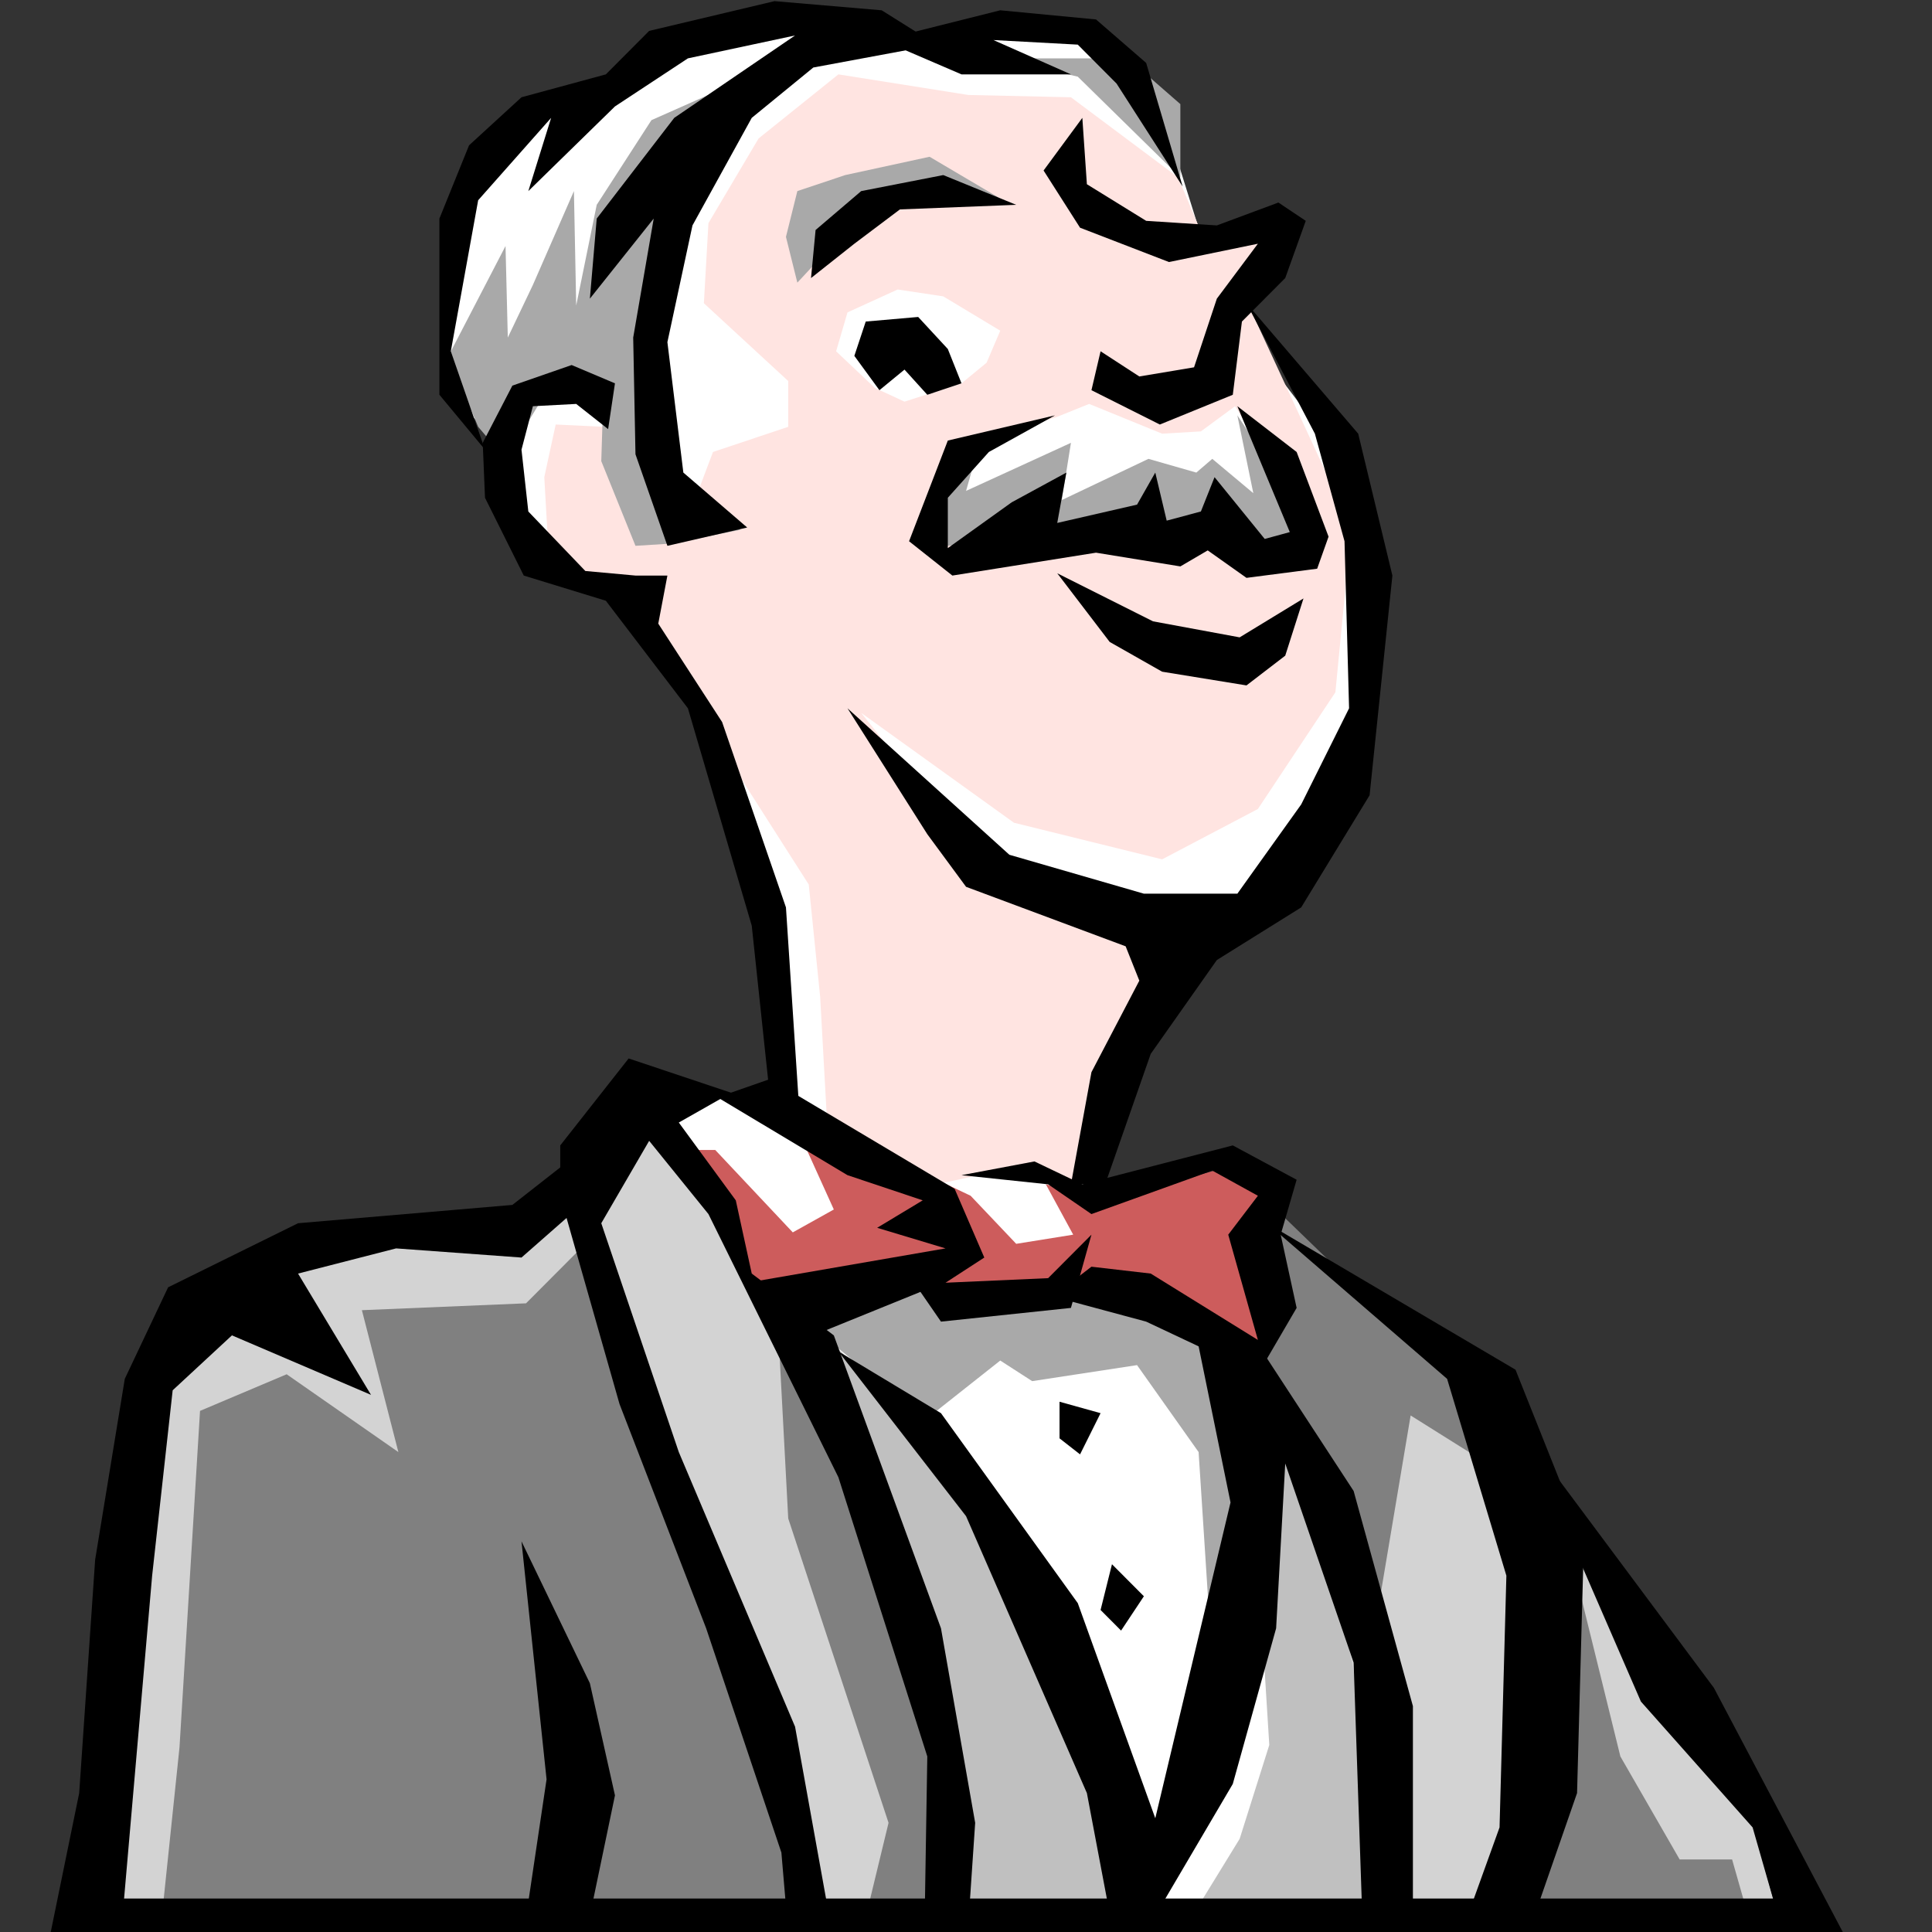 <?xml version="1.0" encoding="UTF-8" standalone="no"?>
<svg
   xmlns:dc="http://purl.org/dc/elements/1.1/"
   xmlns:cc="http://web.resource.org/cc/"
   xmlns:rdf="http://www.w3.org/1999/02/22-rdf-syntax-ns#"
   xmlns:svg="http://www.w3.org/2000/svg"
   xmlns="http://www.w3.org/2000/svg"
   xmlns:sodipodi="http://sodipodi.sourceforge.net/DTD/sodipodi-0.dtd"
   xmlns:inkscape="http://www.inkscape.org/namespaces/inkscape"
   width="191"
   height="191"
   id="svg2"
   sodipodi:version="0.32"
   inkscape:version="0.44.1"
   sodipodi:docname="butler.svg"
   sodipodi:docbase="C:\Documents and Settings\kohsuke\Desktop"
   version="1.0"
   inkscape:export-filename="C:\Documents and Settings\kohsuke\Desktop\butler.png"
   inkscape:export-xdpi="471.20001"
   inkscape:export-ydpi="471.20001">
  <rect width="100%" height="100%" fill="#333333" stroke="none"/>
  <defs
     id="defs135" />
  <sodipodi:namedview
     inkscape:window-height="573"
     inkscape:window-width="853"
     inkscape:pageshadow="2"
     inkscape:pageopacity="0.0"
     guidetolerance="10.0"
     gridtolerance="10.0"
     objecttolerance="10.0"
     borderopacity="1.0"
     bordercolor="#666666"
     pagecolor="#ffffff"
     id="base"
     inkscape:zoom="3.1567078"
     inkscape:cx="67.06864"
     inkscape:cy="-27.541232"
     inkscape:window-x="497"
     inkscape:window-y="211"
     inkscape:current-layer="svg2"
     height="191px"
     width="191px" />
  <desc
     id="desc4">wmf2svg</desc>
  <polygon
     points="30.54,502.384 0.113,505.552 22.426,511.208 178.396,510.529 327.154,510.529 331.887,507.136 282.978,504.873 248.267,501.479 205.669,504.873 179.298,504.873 149.547,500.801 30.54,502.384 30.54,502.384 "
     style="fill:#a9a9a9;fill-opacity:1;fill-rule:evenodd;stroke:none"
     id="polygon6"
     transform="translate(-146,0)" />
  <polygon
     points="122.049,150.116 118.668,145.365 111.456,144.46 107.849,149.437 109.427,190.614 109.878,215.502 129.261,229.303 179.298,236.316 201.386,458.945 198.005,484.737 186.285,495.597 174.565,500.122 177.72,507.588 206.57,504.647 229.785,494.918 284.781,503.063 303.037,496.502 272.159,491.977 259.086,479.307 221.221,490.846 213.107,479.76 246.464,421.388 262.016,234.28 308.672,179.528 287.936,139.935 253.001,121.156 261.115,92.649 273.286,88.124 280.273,74.775 281.4,48.983 266.75,29.752 260.664,10.294 255.029,4.186 234.744,3.281 222.122,1.697 211.98,3.733 203.415,10.294 194.85,12.331 192.371,20.023 190.342,34.729 191.244,39.707 195.301,43.779 195.977,51.471 200.034,57.128 209.5,60.521 217.614,72.739 222.122,91.065 222.122,108.486 212.656,108.486 205.443,113.011 178.171,135.41 154.956,203.284 134.671,199.438 124.077,170.252 122.049,150.116 122.049,150.116 "
     style="fill:white;fill-opacity:1;fill-rule:evenodd;stroke:none"
     id="polygon8"
     transform="translate(-146,0)" />
  <polygon
     points="205.218,482.248 223.475,482.248 223.024,487.452 211.98,492.203 205.218,482.248 205.218,482.248 "
     style="fill:#a9a9a9;fill-opacity:1;fill-rule:evenodd;stroke:none"
     id="polygon10"
     transform="translate(-146,0)" />
  <polygon
     points="234.293,479.76 232.49,485.868 244.21,487.678 251.198,479.307 234.293,479.76 234.293,479.76 "
     style="fill:#a9a9a9;fill-opacity:1;fill-rule:evenodd;stroke:none"
     id="polygon12"
     transform="translate(-146,0)" />
  <polygon
     points="179.298,502.158 184.707,499.217 194.85,500.122 194.174,497.859 204.316,496.954 202.062,490.62 196.653,491.072 188.99,495.597 198.231,484.511 209.05,486.547 212.881,491.977 227.306,487.452 229.109,503.063 220.544,505.099 219.868,508.719 204.542,511.434 175.692,506.683 179.298,502.158 179.298,502.158 "
     style="fill:#696969;fill-opacity:1;fill-rule:evenodd;stroke:none"
     id="polygon14"
     transform="translate(-146,0)" />
  <polygon
     points="231.814,487.678 244.661,488.357 252.325,478.402 259.988,479.76 251.423,491.751 259.537,490.393 262.692,496.049 269.68,496.502 279.146,499.217 309.348,496.276 301.46,506.457 278.695,508.719 262.692,504.194 253.001,506.457 231.814,504.421 228.208,491.072 231.814,487.678 231.814,487.678 "
     style="fill:#696969;fill-opacity:1;fill-rule:evenodd;stroke:none"
     id="polygon16"
     transform="translate(-146,0)" />
  <polygon
     points="113.033,451.252 106.497,441.75 106.046,421.84 108.976,416.184 122.725,411.206 139.179,419.804 141.883,428.854 137.375,440.166 136.699,452.384 144.813,456.909 161.943,469.126 163.07,488.81 155.407,504.647 29.188,505.552 55.784,498.086 66.603,485.416 84.634,480.212 99.961,470.483 110.554,468.673 111.456,456.909 113.033,451.252 113.033,451.252 "
     style="fill:#fffacd;fill-opacity:1;fill-rule:evenodd;stroke:none"
     id="polygon18"
     transform="translate(-146,0)" />
  <polygon
     points="126.106,419.351 127.684,414.148 139.179,420.709 142.785,427.949 135.798,441.75 136.699,453.741 133.318,454.872 123.176,454.872 118.668,440.166 124.077,433.605 117.09,423.424 129.712,427.949 126.106,419.351 126.106,419.351 "
     style="fill:#f0e68c;fill-opacity:1;fill-rule:evenodd;stroke:none"
     id="polygon20"
     transform="translate(-146,0)" />
  <polygon
     points="130.163,463.47 136.248,470.031 137.826,475.235 144.363,477.723 143.912,471.162 138.728,459.397 152.927,467.09 149.321,458.492 161.041,469.126 162.619,485.416 156.984,502.611 110.554,506.231 51.276,506.231 68.631,500.122 74.041,493.561 86.663,492.429 102.891,481.343 104.919,485.868 99.284,495.597 113.935,483.832 114.611,477.723 122.725,477.271 122.725,481.343 124.528,485.868 124.077,491.524 121.147,498.538 129.712,490.393 130.614,479.76 122.725,468.673 130.163,463.47 130.163,463.47 "
     style="fill:#f0e68c;fill-opacity:1;fill-rule:evenodd;stroke:none"
     id="polygon22"
     transform="translate(-146,0)" />
  <polygon
     points="119.57,148.08 111.906,150.116 110.554,192.65 115.513,415.279 126.557,413.243 123.627,159.166 119.57,148.08 119.57,148.08 "
     style="fill:#d2b48c;fill-opacity:1;fill-rule:evenodd;stroke:none"
     id="polygon24"
     transform="translate(-146,0)" />
  <polygon
     points="147.969,212.787 144.813,226.135 141.883,229.755 135.798,230.66 134.445,235.411 145.039,243.783 154.28,238.353 147.969,212.787 147.969,212.787 "
     style="fill:#a9a9a9;fill-opacity:1;fill-rule:evenodd;stroke:none"
     id="polygon26"
     transform="translate(-146,0)" />
  <polygon
     points="127.458,167.537 130.614,182.922 138.728,190.388 143.01,196.27 148.42,202.379 148.645,215.049 143.01,230.434 136.023,231.339 126.557,235.411 115.738,233.375 107.173,222.289 101.989,214.597 101.989,205.32 97.031,195.592 97.031,189.935 108.3,182.243 110.103,190.162 123.176,191.972 125.204,170.704 125.881,166.179 127.458,167.537 127.458,167.537 "
     style="fill:#ffe4e1;fill-opacity:1;fill-rule:evenodd;stroke:none"
     id="polygon28"
     transform="translate(-146,0)" />
  <polygon
     points="199.809,401.025 195.526,479.986 206.345,480.891 210.402,442.881 199.809,401.025 199.809,401.025 "
     style="fill:#ffe4e1;fill-opacity:1;fill-rule:evenodd;stroke:none"
     id="polygon30"
     transform="translate(-146,0)" />
  <polygon
     points="147.293,199.212 154.731,194.234 160.365,132.468 176.819,123.418 202.288,118.441 211.98,110.296 225.954,136.541 257.959,213.239 276.667,182.696 277.568,139.935 281.625,134.052 298.079,144.007 317.688,174.551 324.224,198.307 288.162,232.923 220.995,270.027 197.329,396.726 176.819,405.098 166.225,357.359 166.225,320.255 179.298,240.389 147.293,199.212 147.293,199.212 "
     style="fill:#d3d3d3;fill-opacity:1;fill-rule:evenodd;stroke:none"
     id="polygon32"
     transform="translate(-146,0)" />
  <polygon
     points="193.272,239.484 274.413,236.316 284.105,257.584 285.682,279.077 279.146,306.227 262.918,360.527 253.001,412.338 257.959,475.008 241.506,476.592 226.855,481.57 200.485,480.891 204.767,456.909 204.767,406.681 198.005,389.26 188.314,291.295 187.412,256.905 193.272,239.484 193.272,239.484 "
     style="fill:#bc8f8f;fill-opacity:1;fill-rule:evenodd;stroke:none"
     id="polygon34"
     transform="translate(-146,0)" />
  <polygon
     points="177.72,241.068 177.72,260.072 171.86,334.282 178.396,405.098 193.948,399.215 193.948,351.477 186.736,279.756 187.412,258.489 190.793,244.461 177.72,241.068 177.72,241.068 "
     style="fill:#696969;fill-opacity:1;fill-rule:evenodd;stroke:none"
     id="polygon36"
     transform="translate(-146,0)" />
  <polygon
     points="228.884,133.373 241.957,146.043 251.874,162.559 260.889,184.732 257.058,193.329 258.41,198.307 268.553,181.791 271.483,172.514 270.581,158.034 271.933,140.613 278.695,159.618 281.625,174.098 282.527,192.198 280.048,223.873 279.146,245.366 264.045,255.095 257.508,241.068 237.9,258.941 225.503,247.855 234.068,229.303 239.928,184.279 235.42,160.071 228.884,133.373 228.884,133.373 "
     style="fill:silver;fill-opacity:1;fill-rule:evenodd;stroke:none"
     id="polygon38"
     transform="translate(-146,0)" />
  <polygon
     points="234.519,135.41 247.366,132.016 259.988,132.016 267.426,144.912 267.426,161.202 260.439,183.148 249.394,154.641 234.519,135.41 234.519,135.41 "
     style="fill:white;fill-opacity:1;fill-rule:evenodd;stroke:none"
     id="polygon40"
     transform="translate(-146,0)" />
  <polygon
     points="237.449,140.387 244.887,134.505 248.042,136.541 258.41,134.957 264.496,143.555 266.073,167.989 270.581,135.862 257.058,126.36 239.026,125.907 225.954,130.885 237.449,140.387 237.449,140.387 "
     style="fill:#a9a9a9;fill-opacity:1;fill-rule:evenodd;stroke:none"
     id="polygon42"
     transform="translate(-146,0)" />
  <polygon
     points="148.194,203.284 156.759,201.7 170.733,206.904 161.718,192.198 163.746,172.741 165.775,139.482 174.339,135.862 185.384,143.555 181.777,129.527 198.005,128.848 204.993,121.835 208.824,141.066 224.827,176.587 227.982,204.415 233.843,180.207 223.925,150.116 222.798,128.848 231.814,149.437 241.506,181.564 237.449,215.728 233.392,230.886 224.827,247.855 211.303,260.977 186.961,241.068 159.238,242.425 152.251,228.398 148.194,203.284 148.194,203.284 "
     style="fill:gray;fill-opacity:1;fill-rule:evenodd;stroke:none"
     id="polygon44"
     transform="translate(-146,0)" />
  <polygon
     points="271.933,119.346 290.641,137.446 292.669,144.46 285.457,139.935 282.076,160.071 270.581,133.826 271.933,129.527 269.905,122.513 271.933,119.346 271.933,119.346 "
     style="fill:gray;fill-opacity:1;fill-rule:evenodd;stroke:none"
     id="polygon46"
     transform="translate(-146,0)" />
  <polygon
     points="301.234,153.509 306.193,173.646 312.053,183.827 317.237,183.827 321.745,199.664 311.151,220.253 296.501,227.493 290.19,251.928 285.006,256.905 275.089,237.448 280.498,220.931 298.53,181.791 301.234,153.509 301.234,153.509 "
     style="fill:gray;fill-opacity:1;fill-rule:evenodd;stroke:none"
     id="polygon48"
     transform="translate(-146,0)" />
  <polygon
     points="216.713,113.69 224.376,121.835 228.433,119.572 223.925,109.617 241.957,118.215 246.464,122.966 252.099,122.061 249.394,117.084 255.48,118.667 266.073,115.726 270.807,116.631 271.483,133.147 255.029,126.36 239.928,128.848 236.998,125.907 221.221,128.17 217.614,121.608 214.008,113.69 216.713,113.69 216.713,113.69 "
     style="fill:#cd5c5c;fill-opacity:1;fill-rule:evenodd;stroke:none"
     id="polygon50"
     transform="translate(-146,0)" />
  <polygon
     points="205.669,42.195 200.936,41.969 199.809,47.173 200.259,55.091 208.599,59.616 216.713,72.965 225.954,87.445 227.081,98.531 227.757,110.749 238.576,117.084 244.887,115.726 253.902,117.084 261.115,93.78 241.28,83.146 231.138,70.476 246.239,81.336 260.889,84.956 270.356,79.979 278.019,68.44 279.597,52.15 269.454,30.204 272.159,22.964 264.946,23.417 262.467,17.534 251.874,9.616 241.731,9.389 228.884,7.353 220.995,13.688 216.037,22.059 215.586,29.978 223.925,37.67 223.925,42.195 216.487,44.684 214.008,51.245 208.824,51.019 205.669,42.195 205.669,42.195 "
     style="fill:#ffe4e1;fill-opacity:1;fill-rule:evenodd;stroke:none"
     id="polygon52"
     transform="translate(-146,0)" />
  <polygon
     points="193.272,42.195 190.342,35.182 195.977,24.322 196.202,33.372 198.682,28.168 202.739,18.892 202.964,30.204 204.993,20.249 210.402,11.878 220.094,7.579 212.656,23.417 210.853,37.444 212.205,48.53 219.192,52.376 212.43,53.734 208.824,53.96 205.443,45.589 205.669,38.349 200.259,38.349 195.977,45.363 193.272,42.195 193.272,42.195 "
     style="fill:#a9a9a9;fill-opacity:1;fill-rule:evenodd;stroke:none"
     id="polygon54"
     transform="translate(-146,0)" />
  <polygon
     points="244.887,5.769 252.55,7.579 262.692,17.534 262.692,10.294 257.508,5.769 244.887,5.769 244.887,5.769 "
     style="fill:#a9a9a9;fill-opacity:1;fill-rule:evenodd;stroke:none"
     id="polygon56"
     transform="translate(-146,0)" />
  <polygon
     points="232.49,38.349 228.659,34.729 229.785,30.883 234.744,28.62 239.252,29.299 244.887,32.693 243.534,35.86 241.055,37.897 235.42,39.707 232.49,38.349 232.49,38.349 "
     style="fill:white;fill-opacity:1;fill-rule:evenodd;stroke:none"
     id="polygon58"
     transform="translate(-146,0)" />
  <polygon
     points="239.703,44.458 250.296,41.29 253.677,39.933 260.889,42.874 264.721,42.648 268.102,40.159 272.384,47.173 270.356,53.055 263.369,49.435 239.477,51.924 239.703,44.458 239.703,44.458 "
     style="fill:white;fill-opacity:1;fill-rule:evenodd;stroke:none"
     id="polygon60"
     transform="translate(-146,0)" />
  <polygon
     points="242.858,43.779 239.252,47.852 239.252,53.96 256.156,53.508 265.397,52.603 272.384,54.865 275.991,52.603 268.327,41.064 269.905,48.757 265.848,45.363 264.27,46.72 259.537,45.363 250.972,49.435 251.874,43.779 241.506,48.53 242.858,43.779 242.858,43.779 "
     style="fill:#a9a9a9;fill-opacity:1;fill-rule:evenodd;stroke:none"
     id="polygon62"
     transform="translate(-146,0)" />
  <polygon
     points="271.257,120.93 295.825,135.41 302.587,152.378 301.91,177.266 293.346,201.927 276.441,236.09 280.724,190.84 279.822,164.369 273.06,144.686 272.159,160.976 267.876,176.361 256.832,195.139 253.451,177.266 241.506,149.89 228.884,133.6 239.026,139.708 252.55,158.487 260.213,179.754 267.651,148.532 264.045,130.885 270.807,133.6 279.822,147.401 285.682,168.668 285.682,204.415 294.247,180.659 294.923,155.772 289.063,136.315 271.257,120.93 271.257,120.93 "
     style="fill:black;fill-opacity:1;fill-rule:evenodd;stroke:none"
     id="polygon64"
     transform="translate(-146,0)" />
  <polygon
     points="218.291,108.034 208.148,104.64 201.386,113.237 201.386,118.215 207.246,138.803 215.811,160.976 223.249,183.148 225.503,209.619 228.433,191.972 224.601,170.704 213.107,143.555 205.443,120.93 210.177,112.785 216.037,120.025 228.884,146.043 237.674,173.646 237.223,201.474 232.716,226.588 224.601,244.461 212.656,259.394 207.246,255.548 193.948,241.52 186.736,236.09 179.974,242.425 192.371,247.403 212.205,266.634 220.319,256.452 225.052,251.249 239.026,264.145 246.69,256 256.382,245.366 259.086,254.643 262.467,264.145 266.975,261.656 269.905,255.548 280.949,248.308 278.921,243.783 265.397,254.416 258.185,239.936 259.312,229.529 251.874,243.783 238.125,256.452 227.081,245.819 235.646,228.398 240.83,203.51 242.407,180.207 239.026,160.976 228.433,132.016 220.319,125.907 218.741,118.667 213.107,110.975 218.291,108.034 218.291,108.034 "
     style="fill:black;fill-opacity:1;fill-rule:evenodd;stroke:none"
     id="polygon66"
     transform="translate(-146,0)" />
  <polygon
     points="240.379,117.536 222.122,106.676 216.938,108.486 229.785,116.179 237.223,118.667 232.716,121.382 239.477,123.418 219.868,126.812 226.405,132.016 236.998,127.717 239.026,130.658 251.874,129.301 253.902,122.061 249.62,126.36 239.477,126.812 243.309,124.323 240.379,117.536 240.379,117.536 "
     style="fill:black;fill-opacity:1;fill-rule:evenodd;stroke:none"
     id="polygon68"
     transform="translate(-146,0)" />
  <polygon
     points="241.055,116.179 248.267,114.821 253.001,117.084 267.876,113.237 274.187,116.631 272.61,122.061 274.187,129.301 270.356,135.862 259.312,130.658 250.071,128.17 253.902,125.228 259.762,125.907 270.356,132.468 267.426,122.061 270.356,118.215 265.848,115.726 253.902,120.025 249.62,117.084 241.055,116.179 241.055,116.179 "
     style="fill:black;fill-opacity:1;fill-rule:evenodd;stroke:none"
     id="polygon70"
     transform="translate(-146,0)" />
  <polygon
     points="296.726,141.745 315.434,166.858 329.408,193.329 327.38,203.284 309.574,226.588 295.825,236.769 294.698,252.154 284.781,265.502 282.301,261.204 278.921,248.308 274.638,237.674 282.301,242.878 286.584,254.643 290.866,244.461 291.542,234.28 298.755,221.158 305.742,189.03 306.869,205.773 303.037,223.646 315.885,205.773 323.548,195.592 319.265,180.659 308.221,168.216 296.726,141.745 296.726,141.745 "
     style="fill:black;fill-opacity:1;fill-rule:evenodd;stroke:none"
     id="polygon72"
     transform="translate(-146,0)" />
  <polygon
     points="205.894,111.88 196.653,119.12 175.466,120.93 162.619,127.265 158.337,136.315 155.407,154.188 153.829,177.266 150.448,193.782 140.982,194.234 148.194,203.51 148.645,217.99 151.575,238.126 142.334,240.615 131.29,231.791 133.769,238.579 143.912,247.855 149.547,250.118 161.492,246.724 181.327,243.33 189.891,236.09 192.371,221.158 201.612,202.379 206.796,177.492 204.316,166.406 197.555,152.378 200.034,175.908 197.104,195.592 186.06,215.954 187.187,229.303 177.946,239.484 167.803,238.126 162.168,241.068 154.956,230.434 154.28,214.597 150.899,199.438 158.788,198.533 172.311,208.714 168.705,199.438 158.111,189.483 161.041,155.772 163.07,137.446 168.93,132.016 182.679,137.898 175.466,125.907 185.158,123.418 197.555,124.323 202.964,119.572 205.894,111.88 205.894,111.88 "
     style="fill:black;fill-opacity:1;fill-rule:evenodd;stroke:none"
     id="polygon74"
     transform="translate(-146,0)" />
  <polygon
     points="106.722,182.696 93.875,189.03 93.875,201.022 99.059,204.868 99.961,215.954 104.468,221.836 107.173,228.85 109.202,236.543 128.585,239.031 138.953,231.791 140.531,225.004 136.474,220.253 138.953,214.144 138.502,205.773 131.29,201.474 122.725,205.32 111.456,203.284 122.725,210.524 133.769,207.357 135.122,210.524 132.868,219.348 132.642,222.741 135.122,225.23 133.318,231.339 120.246,232.923 112.132,226.588 113.935,224.099 103.341,215.049 103.792,205.773 99.059,198.533 98.158,191.293 106.722,184.732 106.722,182.696 106.722,182.696 "
     style="fill:black;fill-opacity:1;fill-rule:evenodd;stroke:none"
     id="polygon76"
     transform="translate(-146,0)" />
  <polygon
     points="124.528,180.207 123.176,189.483 111.906,191.067 111.005,160.297 110.779,146.948 117.766,146.043 120.697,148.532 122.725,170.704 124.979,177.492 126.331,166.632 125.43,149.663 121.147,144.233 114.386,142.65 110.554,143.781 105.595,148.08 108.976,188.125 106.046,192.198 121.373,194.234 129.938,191.972 124.528,180.207 124.528,180.207 "
     style="fill:black;fill-opacity:1;fill-rule:evenodd;stroke:none"
     id="polygon78"
     transform="translate(-146,0)" />
  <polygon
     points="128.134,164.822 131.741,169.799 130.388,177.266 133.769,184.506 140.08,186.542 141.883,195.139 140.531,204.868 137.15,189.483 130.163,184.958 127.233,171.157 124.754,165.048 128.134,164.822 128.134,164.822 "
     style="fill:black;fill-opacity:1;fill-rule:evenodd;stroke:none"
     id="polygon80"
     transform="translate(-146,0)" />
  <polygon
     points="255.255,117.084 259.762,104.187 266.299,94.911 274.638,89.707 281.4,78.621 283.654,56.901 280.273,42.874 269.229,29.978 275.991,42.874 278.921,53.508 279.371,70.024 274.638,79.526 268.327,88.35 259.086,88.35 245.788,84.504 229.785,70.024 237.674,82.468 241.506,87.671 257.283,93.554 258.635,96.947 253.902,105.997 251.874,117.084 255.255,117.084 255.255,117.084 "
     style="fill:black;fill-opacity:1;fill-rule:evenodd;stroke:none"
     id="polygon82"
     transform="translate(-146,0)" />
  <polygon
     points="222.122,108.486 220.319,91.517 214.008,70.024 205.894,59.39 197.78,56.901 193.948,49.209 193.723,43.779 196.653,38.123 202.513,36.087 206.796,37.897 206.12,42.422 202.964,39.933 198.682,40.159 197.555,44.458 198.231,50.567 203.866,56.449 208.824,56.901 211.98,56.901 211.078,61.653 217.389,71.381 223.7,89.707 225.052,110.296 222.122,108.486 222.122,108.486 "
     style="fill:black;fill-opacity:1;fill-rule:evenodd;stroke:none"
     id="polygon84"
     transform="translate(-146,0)" />
  <polygon
     points="208.824,44.91 211.98,53.96 219.868,52.15 213.557,46.72 211.98,33.824 214.459,22.285 220.319,11.652 226.405,6.674 238.576,4.412 233.166,1.018 222.573,0.113 210.177,3.054 205.894,7.353 197.555,9.616 192.371,14.367 189.441,21.607 189.441,39.028 193.948,44.458 190.568,34.729 193.272,19.797 200.485,11.652 198.231,18.892 206.796,10.521 214.008,5.769 224.601,3.507 212.656,11.652 204.993,21.607 204.316,29.525 210.627,21.607 208.599,33.372 208.824,44.91 208.824,44.91 "
     style="fill:black;fill-opacity:1;fill-rule:evenodd;stroke:none"
     id="polygon86"
     transform="translate(-146,0)" />
  <polygon
     points="233.166,3.959 244.887,1.018 254.353,1.923 259.312,6.222 262.918,18.439 256.382,8.258 252.55,4.412 244.21,3.959 251.874,7.353 241.055,7.353 233.166,3.959 233.166,3.959 "
     style="fill:black;fill-opacity:1;fill-rule:evenodd;stroke:none"
     id="polygon88"
     transform="translate(-146,0)" />
  <polygon
     points="232.941,38.575 235.42,36.539 237.674,39.028 241.055,37.897 239.703,34.503 236.773,31.335 231.589,31.788 230.462,35.182 232.941,38.575 232.941,38.575 "
     style="fill:black;fill-opacity:1;fill-rule:evenodd;stroke:none"
     id="polygon90"
     transform="translate(-146,0)" />
  <polygon
     points="253.001,11.652 253.451,18.213 259.312,21.833 266.299,22.285 272.384,20.023 275.089,21.833 273.06,27.489 268.778,31.788 267.876,39.028 260.664,41.969 253.902,38.575 254.804,34.729 258.635,37.218 264.045,36.313 266.299,29.525 270.356,24.095 261.566,25.905 252.775,22.512 249.169,16.856 253.001,11.652 253.001,11.652 "
     style="fill:black;fill-opacity:1;fill-rule:evenodd;stroke:none"
     id="polygon92"
     transform="translate(-146,0)" />
  <polygon
     points="250.521,56.675 259.988,61.426 268.553,63.01 274.864,59.164 273.06,64.82 269.229,67.761 260.889,66.404 255.705,63.463 250.521,56.675 250.521,56.675 "
     style="fill:black;fill-opacity:1;fill-rule:evenodd;stroke:none"
     id="polygon94"
     transform="translate(-146,0)" />
  <polygon
     points="281.851,249.213 287.035,273.195 285.908,296.046 272.159,337.676 259.312,388.808 256.832,420.709 259.312,451.479 262.467,480.891 249.62,479.307 227.081,482.475 237.9,475.235 256.156,475.235 253.677,448.99 252.775,425.234 249.62,434.51 247.141,458.719 244.436,434.962 248.042,413.921 243.985,395.369 252.775,391.749 257.283,364.373 264.946,319.576 268.102,282.019 269.68,302.155 268.102,334.508 279.822,296.498 283.879,272.742 279.371,249.213 281.851,249.213 281.851,249.213 "
     style="fill:black;fill-opacity:1;fill-rule:evenodd;stroke:none"
     id="polygon96"
     transform="translate(-146,0)" />
  <polygon
     points="174.79,241.294 173.663,264.597 164.422,320.707 164.422,354.644 169.606,382.02 176.368,408.718 190.117,404.645 193.272,423.876 194.85,448.537 190.117,480.891 197.329,482.927 214.234,484.963 227.081,482.022 230.011,432.247 225.954,398.989 233.392,350.572 241.506,317.766 231.814,308.716 225.954,337.676 223.024,363.92 222.348,415.505 222.348,469.578 216.262,480.891 198.907,478.402 197.329,471.615 200.936,409.849 203.415,432.474 206.57,469.126 208.599,421.614 208.148,388.808 201.386,385.188 200.485,351.024 204.993,289.711 196.202,336.771 192.145,311.431 189.215,275.457 199.809,263.919 202.964,257.81 196.878,263.466 189.215,267.765 189.215,256.905 190.117,246.045 184.933,253.738 184.031,271.837 184.031,293.331 188.088,342.427 192.371,379.532 192.371,397.631 184.031,400.573 177.946,402.609 173.213,379.532 168.029,341.296 171.635,298.987 178.396,263.014 180.876,239.258 174.79,241.294 174.79,241.294 "
     style="fill:black;fill-opacity:1;fill-rule:evenodd;stroke:none"
     id="polygon98"
     transform="translate(-146,0)" />
  <polygon
     points="126.557,234.733 131.29,415.279 124.979,413.469 123.627,256.905 116.865,246.95 118.893,412.338 114.836,414.374 111.23,231.113 126.557,234.733 126.557,234.733 "
     style="fill:black;fill-opacity:1;fill-rule:evenodd;stroke:none"
     id="polygon100"
     transform="translate(-146,0)" />
  <polygon
     points="113.259,455.099 104.018,442.202 101.989,432.021 103.116,419.125 106.046,416.41 115.738,412.338 128.134,411.433 138.953,416.41 145.039,426.365 143.461,436.546 137.375,446.501 143.01,455.099 133.318,453.515 132.191,440.166 125.655,444.917 125.655,455.099 120.922,451.026 120.922,441.297 127.233,438.13 127.233,423.197 131.741,431.342 131.29,434.962 137.826,434.962 139.855,423.65 132.191,417.994 121.373,415.053 111.23,417.089 107.173,422.745 108.075,429.985 106.046,436.546 110.779,445.822 112.808,439.261 116.865,451.479 113.259,455.099 113.259,455.099 "
     style="fill:black;fill-opacity:1;fill-rule:evenodd;stroke:none"
     id="polygon102"
     transform="translate(-146,0)" />
  <polygon
     points="138.953,453.062 154.731,458.719 164.422,470.031 165.549,489.715 159.464,506.683 153.153,507.814 122.5,508.267 86.663,508.267 72.238,509.851 52.178,508.719 26.258,507.136 22.652,503.063 26.258,497.859 43.613,498.991 52.178,497.407 62.546,485.416 74.266,480.438 95.453,479.307 68.631,487 61.419,493.334 58.489,498.538 36.401,504.647 67.73,503.968 82.606,496.954 103.567,487 90.72,496.954 83.056,503.516 98.834,503.063 107.173,495.371 121.373,484.511 116.865,493.334 112.357,503.063 126.557,499.443 136.248,488.583 135.798,481.343 127.233,475.687 127.233,470.031 130.614,462.338 132.642,467.09 130.163,473.198 136.925,476.818 143.01,482.927 143.01,493.334 135.347,501.479 150.673,493.334 153.153,480.438 147.518,476.14 140.982,472.067 143.461,465.958 136.925,459.85 146.616,464.375 148.194,471.162 154.28,474.782 157.435,484.963 154.731,499.443 161.943,485.416 161.041,469.578 152.702,461.886 138.953,453.062 138.953,453.062 "
     style="fill:black;fill-opacity:1;fill-rule:evenodd;stroke:none"
     id="polygon104"
     transform="translate(-146,0)" />
  <polygon
     points="114.386,451.479 110.779,454.194 110.779,463.922 107.624,469.126 97.481,470.031 90.72,474.103 81.479,480.891 86.663,480.891 96.805,473.198 107.173,472.746 115.738,469.578 117.316,462.338 112.808,456.682 114.386,451.479 114.386,451.479 "
     style="fill:black;fill-opacity:1;fill-rule:evenodd;stroke:none"
     id="polygon106"
     transform="translate(-146,0)" />
  <polygon
     points="214.234,493.787 208.148,482.475 195.752,482.022 186.511,493.334 174.339,499.443 173.663,507.136 182.003,510.756 205.443,510.303 199.358,501.932 184.933,501.479 178.396,504.647 178.396,499.896 189.666,495.371 198.456,487 204.091,486.547 214.234,493.787 214.234,493.787 "
     style="fill:black;fill-opacity:1;fill-rule:evenodd;stroke:none"
     id="polygon108"
     transform="translate(-146,0)" />
  <polygon
     points="212.656,491.298 220.319,487.678 218.291,481.343 222.348,479.307 223.925,484.963 229.109,490.167 233.166,503.968 226.63,505.099 225.954,509.172 204.993,511.887 218.291,508.267 218.291,499.443 222.348,502.611 227.982,501.479 225.503,489.036 220.995,490.62 214.684,493.787 212.656,491.298 212.656,491.298 "
     style="fill:black;fill-opacity:1;fill-rule:evenodd;stroke:none"
     id="polygon110"
     transform="translate(-146,0)" />
  <polygon
     points="232.265,480.438 225.052,488.583 229.109,492.203 232.265,487.678 245.563,490.167 253.677,478.855 250.071,478.855 241.957,485.416 234.744,484.963 235.646,480.438 232.265,480.438 232.265,480.438 "
     style="fill:black;fill-opacity:1;fill-rule:evenodd;stroke:none"
     id="polygon112"
     transform="translate(-146,0)" />
  <polygon
     points="257.283,477.723 268.553,488.131 289.063,493.787 311.602,494.239 314.758,499.896 302.812,508.267 274.638,510.756 261.34,505.099 257.283,509.172 230.011,506.683 230.011,501.479 255.255,503.968 260.439,501.479 278.244,507.136 299.431,505.099 300.783,499.896 306.418,496.954 287.485,496.954 268.102,492.882 257.283,477.723 257.283,477.723 "
     style="fill:black;fill-opacity:1;fill-rule:evenodd;stroke:none"
     id="polygon114"
     transform="translate(-146,0)" />
  <polygon
     points="147.518,201.248 150.448,213.465 147.067,220.705 147.067,226.814 143.686,232.47 136.699,232.47 137.15,227.945 142.785,229.076 144.813,222.515 144.137,217.085 142.785,207.809 145.715,213.465 147.293,209.845 147.518,201.248 147.518,201.248 "
     style="fill:black;fill-opacity:1;fill-rule:evenodd;stroke:none"
     id="polygon116"
     transform="translate(-146,0)" />
  <polygon
     points="250.296,41.064 239.703,43.553 235.871,53.508 240.153,56.901 254.353,54.639 262.692,55.996 265.397,54.413 269.229,57.128 276.216,56.223 277.343,53.055 274.187,44.684 268.327,40.159 273.511,52.603 271.032,53.281 266.073,47.173 264.721,50.567 261.34,51.471 260.213,46.72 258.41,49.888 250.521,51.698 251.423,46.72 246.014,49.662 239.703,54.186 239.703,49.209 243.76,44.684 250.296,41.064 250.296,41.064 "
     style="fill:black;fill-opacity:1;fill-rule:evenodd;stroke:none"
     id="polygon118"
     transform="translate(-146,0)" />
  <polygon
     points="245.563,20.023 237.9,15.498 229.56,17.308 224.827,18.892 223.7,23.417 224.827,27.942 231.138,21.154 239.928,18.665 245.563,20.023 245.563,20.023 "
     style="fill:#a9a9a9;fill-opacity:1;fill-rule:evenodd;stroke:none"
     id="polygon120"
     transform="translate(-146,0)" />
  <polygon
     points="226.179,27.489 226.63,22.738 231.138,18.892 239.252,17.308 246.464,20.249 234.969,20.702 230.462,24.095 226.179,27.489 226.179,27.489 "
     style="fill:black;fill-opacity:1;fill-rule:evenodd;stroke:none"
     id="polygon122"
     transform="translate(-146,0)" />
  <polygon
     points="250.747,138.577 250.747,142.197 252.775,143.781 254.804,139.708 250.747,138.577 250.747,138.577 "
     style="fill:black;fill-opacity:1;fill-rule:evenodd;stroke:none"
     id="polygon124"
     transform="translate(-146,0)" />
  <polygon
     points="255.931,154.641 254.804,159.166 256.832,161.202 259.086,157.808 255.931,154.641 255.931,154.641 "
     style="fill:black;fill-opacity:1;fill-rule:evenodd;stroke:none"
     id="polygon126"
     transform="translate(-146,0)" />
  <polygon
     points="266.073,211.655 273.737,209.619 268.102,215.275 272.384,218.443 268.102,220.479 270.807,231.339 264.045,219.574 266.073,211.655 266.073,211.655 "
     style="fill:black;fill-opacity:1;fill-rule:evenodd;stroke:none"
     id="polygon128"
     transform="translate(-146,0)" />
  <polygon
     points="253.902,215.954 253.902,211.882 258.41,209.619 260.439,212.334 258.861,218.895 253.902,215.954 253.902,215.954 "
     style="fill:#f0e68c;fill-opacity:1;fill-rule:evenodd;stroke:none"
     id="polygon130"
     transform="translate(-146,0)" />
  <polygon
     points="253.902,211.882 252.775,216.859 255.931,220.026 259.537,219.574 260.889,216.859 260.439,211.882 257.058,217.312 253.902,211.882 253.902,211.882 "
     style="fill:black;fill-opacity:1;fill-rule:evenodd;stroke:none"
     id="polygon132"
     transform="translate(-146,0)" />
  <rect
     style="opacity:1;fill:black;fill-opacity:1;fill-rule:nonzero;stroke:none;stroke-width:1;stroke-linecap:square;stroke-linejoin:round;stroke-miterlimit:4;stroke-dasharray:1, 1;stroke-dashoffset:0;stroke-opacity:1"
     id="rect2019"
     width="169.636"
     height="4.412"
     x="8.706"
     y="187.691" />
</svg>
